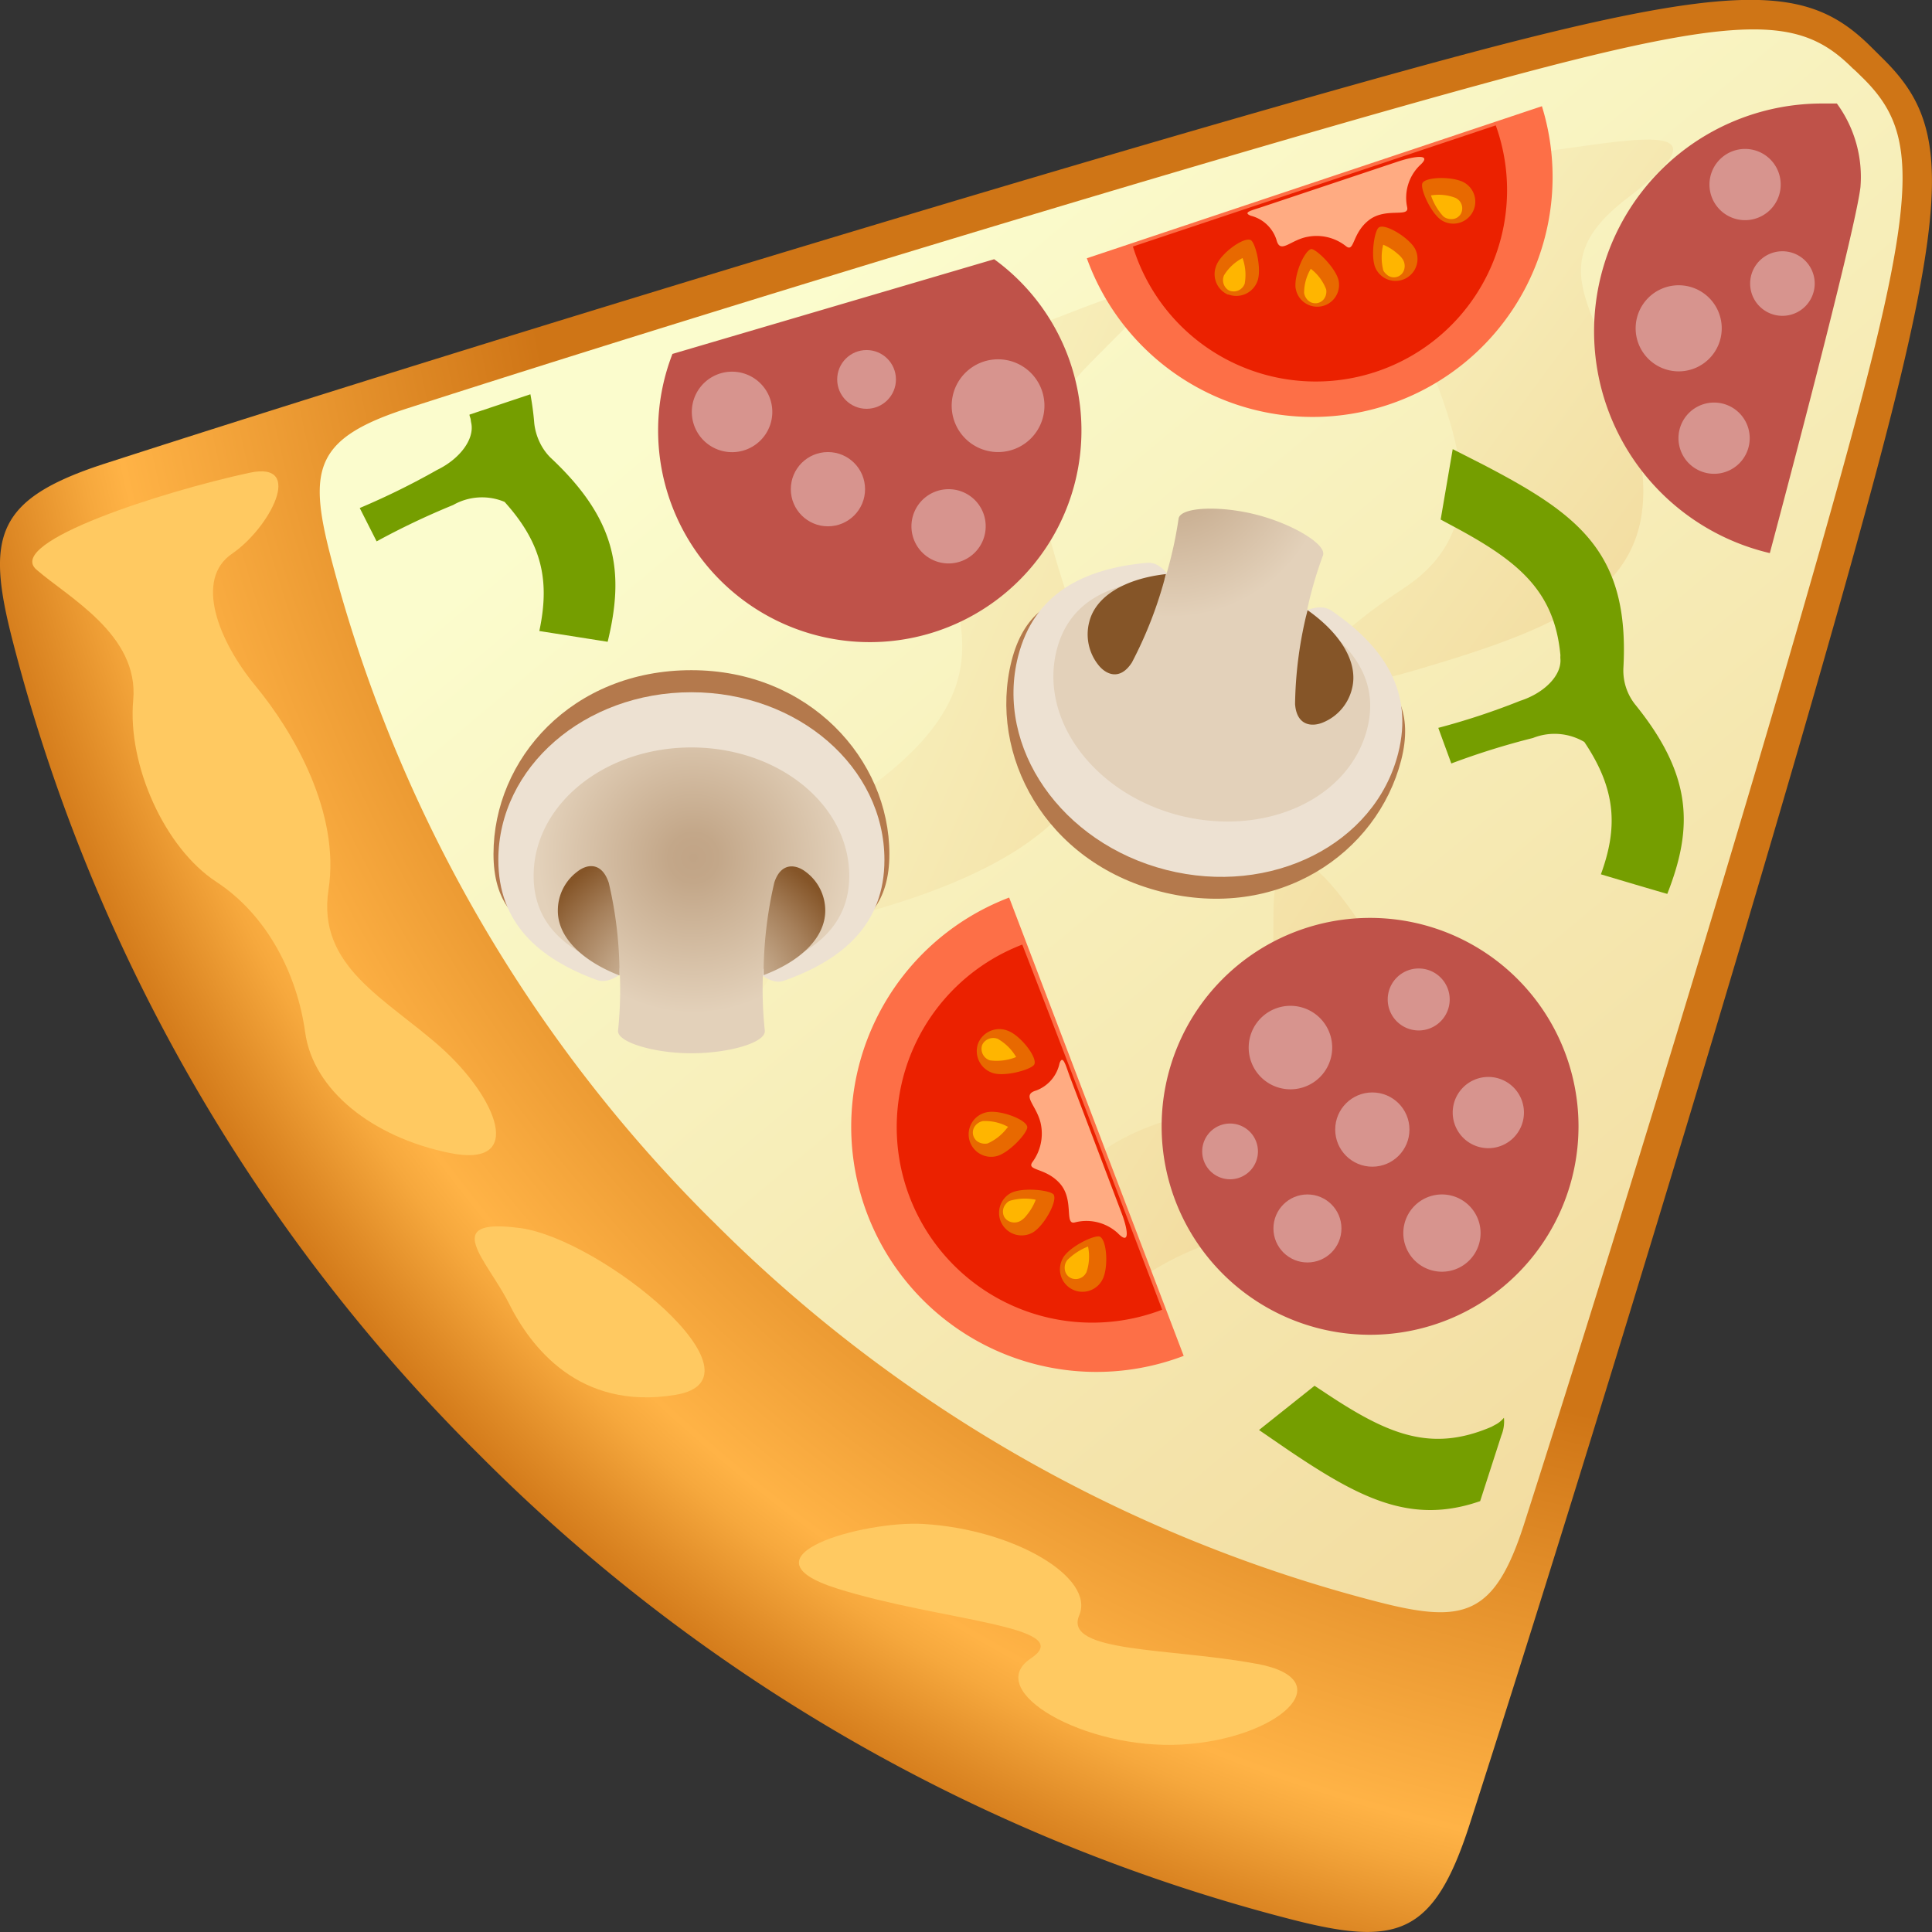 <svg xmlns="http://www.w3.org/2000/svg" xmlns:xlink="http://www.w3.org/1999/xlink" viewBox="0 0 179.54 179.54"><rect x="0" y="0" width="179.54" height="179.54" fill="#333333" stroke="none"/><defs><radialGradient id="radial-gradient" cx="174.27" cy="7.85" r="183.18" gradientUnits="userSpaceOnUse"><stop offset="0.69" stop-color="#cf7516"/><stop offset="0.91" stop-color="#ffb346"/><stop offset="0.93" stop-color="#f6a83d"/><stop offset="0.97" stop-color="#df8a26"/><stop offset="1" stop-color="#cf7516"/></radialGradient><linearGradient id="linear-gradient" x1="84.67" y1="19.04" x2="182.36" y2="135.45" gradientUnits="userSpaceOnUse"><stop offset="0" stop-color="#fbfccd"/><stop offset="1" stop-color="#f1d89a"/></linearGradient><linearGradient id="linear-gradient-2" x1="59.28" y1="48.62" x2="123.95" y2="77.3" xlink:href="#linear-gradient"/><linearGradient id="linear-gradient-3" x1="106.87" y1="14.63" x2="162.59" y2="55.87" xlink:href="#linear-gradient"/><linearGradient id="linear-gradient-4" x1="63.32" y1="72.93" x2="125.62" y2="113.29" xlink:href="#linear-gradient"/><radialGradient id="radial-gradient-2" cx="64.44" cy="79.71" r="14.44" gradientUnits="userSpaceOnUse"><stop offset="0" stop-color="#c1a486"/><stop offset="0.16" stop-color="#c3a789"/><stop offset="1" stop-color="#e3d1ba"/></radialGradient><radialGradient id="radial-gradient-3" cx="64.14" cy="93.84" r="16.72" gradientUnits="userSpaceOnUse"><stop offset="0" stop-color="#e3d1ba"/><stop offset="0.13" stop-color="#dfccb4"/><stop offset="0.3" stop-color="#d3bca2"/><stop offset="0.5" stop-color="#c0a384"/><stop offset="0.73" stop-color="#a6805b"/><stop offset="0.97" stop-color="#855528"/></radialGradient><radialGradient id="radial-gradient-4" cx="7199.35" cy="1342.66" r="14.66" gradientTransform="matrix(-0.97, -0.25, 0.25, -0.97, 6756.55, 3144.94)" xlink:href="#radial-gradient-2"/><radialGradient id="radial-gradient-5" cx="7199.04" cy="1357.01" r="16.96" gradientTransform="matrix(-0.97, -0.25, 0.25, -0.97, 6756.55, 3144.94)" xlink:href="#radial-gradient-3"/></defs><g id="Layer_2" data-name="Layer 2"><g id="Layer_1-2" data-name="Layer 1"><path d="M1.19,59.61a164.16,164.16,0,0,0,43.07,75.3l.37.37a164.16,164.16,0,0,0,75.3,43.07c9.83,2.53,13.28,1.62,16.64-8.8C148.06,133.87,166.32,73.68,174.05,45c7.41-27.48,6.86-33.62,1.06-39.42l-1.17-1.16c-5.79-5.8-11.94-6.36-39.41,1.05C105.86,13.22,45.67,31.48,10,43-.44,46.33-1.35,49.78,1.19,59.61Z" style="fill:url(#radial-gradient)"/><path d="M30.69,51.57A134.44,134.44,0,0,0,66,113.26l.31.3A134.49,134.49,0,0,0,128,148.85c8.05,2.08,10.88,1.33,13.63-7.21C151,112.41,166,63.1,172.31,39.61c6.07-22.51,5.62-27.55.87-32.3-.17-.16-.79-.79-1-.95-4.75-4.75-9.79-5.21-32.3.87-23.49,6.33-72.8,21.3-102,30.71C29.35,40.69,28.61,43.51,30.69,51.57Z" style="fill:url(#linear-gradient)"/><path d="M98.66,29.36c-5.39,2.11-15.74,4.78-13.22,15.47s9.28,17.71-3.93,27.83S66,81.38,66.89,91.78s3.65-4.22,10.68-6.18,29.24-7.31,23.9-23.34-7.59-21.09,0-28.68S110.19,24.86,98.66,29.36Z" style="fill:url(#linear-gradient-2)"/><path d="M144.77,13.9c-7.72,1.06-15.46,10.4-12.65,18s7.31,16.87-1.69,22.78-13.22,11.81,1.13,7.59,23.05-7.87,20.8-20.25S142,25.43,151.24,18.4,152.93,12.77,144.77,13.9Z" style="fill:url(#linear-gradient-3)"/><path d="M118.34,85c0,9.28-.28,16.31-9.84,19.12s-14.34,10.69-12.65,18.56,5.34-5.06,20.24-8.15,20.25-11.25,14.06-22.5S118.34,74.91,118.34,85Z" style="fill:url(#linear-gradient-4)"/><path d="M41,97.36c-5.15-4.59-11.57-7.52-10.47-14.69S27.26,68,23.76,63.76s-5.69-9.92-2.2-12.3,6.8-8.63,1.65-7.53c-7.94,1.7-22.77,6.43-19.83,9s9.55,6.06,9,12.12,2.94,13.77,7.71,16.89,7.53,8.63,8.27,14,6.24,9.73,13.4,11.2S46.17,102,41,97.36Zm7.29,16.76c-7.5-1-3,3-1,7s6.5,10,15.5,8.5S55.91,115.13,48.32,114.12Zm68.5,40.5c-8-1.5-18-1-16.5-4.5s-6-8-14.5-8.5c-5.51-.32-17.5,3-8,6s22.5,3.5,18,6.5,5,8.5,14,8S124.82,156.12,116.82,154.62Z" style="fill:#ffc961"/><path d="M82.65,79.37c0,8.82-8.24,8.92-18.4,8.92s-18.39-.1-18.39-8.92,7.27-17.09,18.39-17.09C75.18,62.28,82.65,70.54,82.65,79.37Z" style="fill:#b4794c"/><path d="M82.19,79.91c0,5.9-3.77,9.26-9.34,11.23-2.55.9-5.48-5.37-8.6-5.37s-6.18,6.24-8.78,5.3c-5.46-2-9.16-5.32-9.16-11.16,0-8.6,8-15.58,17.94-15.58S82.19,71.31,82.19,79.91Z" style="fill:#ede1d2"/><path d="M64.25,69.46c-8.1,0-14.66,5.34-14.66,11.93,0,4.46,3,7,7.48,8.53a1.51,1.51,0,0,0,.51.08,37.26,37.26,0,0,1-.14,5.74c-.18,1.09,3.32,2.14,6.81,2.14s7-1,6.82-2.14a36.43,36.43,0,0,1-.15-5.7,2.25,2.25,0,0,0,.36-.06c4.55-1.51,7.64-4.08,7.64-8.59C78.92,74.8,72.35,69.46,64.25,69.46Z" style="fill:url(#radial-gradient-2)"/><path d="M53.65,81a4.5,4.5,0,0,0-1.81,3.65c0,2.47,2.27,4.65,5.73,6a37.25,37.25,0,0,0-1-8.62C55.91,80.07,54.54,80.29,53.65,81Zm21.2,0c-.88-.67-2.26-.9-2.89,1a37.88,37.88,0,0,0-1,8.62c3.46-1.31,5.73-3.49,5.73-6A4.48,4.48,0,0,0,74.85,81Z" style="fill:url(#radial-gradient-3)"/><path d="M94,61.43c2.21-8.68,10.34-6.71,20.33-4.17S132.43,62,130.21,70.65s-11.43,15-22.37,12.2C97.09,80.11,91.82,70.11,94,61.43Z" style="fill:#b4794c"/><path d="M94.61,61c1.48-5.8,6-8.16,12-8.7,2.73-.24,4,6.66,7.11,7.44s7.64-4.59,10-3c4.88,3.32,7.67,7.53,6.21,13.27-2.16,8.46-11.81,13.31-21.55,10.83S92.46,69.47,94.61,61Z" style="fill:#ede1d2"/><path d="M109.64,75.79c8,2,15.76-1.58,17.41-8.06,1.12-4.39-1.21-7.65-5.22-10.27a1.44,1.44,0,0,0-.48-.2,37.06,37.06,0,0,1,1.58-5.61c.45-1-2.73-2.94-6.17-3.82s-7.14-.71-7.24.4a37.62,37.62,0,0,1-1.28,5.64,1.51,1.51,0,0,0-.37,0c-4.86.34-8.53,2.09-9.67,6.53C96.55,66.86,101.67,73.76,109.64,75.79Z" style="fill:url(#radial-gradient-4)"/><path d="M122.94,67.14a4.54,4.54,0,0,0,2.7-3.14c.62-2.43-1.06-5.14-4.13-7.3a37.54,37.54,0,0,0-1.16,8.73C120.5,67.45,121.91,67.57,122.94,67.14Zm-20.85-5.32c.71.88,2,1.45,3.1-.26a38.15,38.15,0,0,0,3.16-8.21c-3.73.42-6.5,2-7.12,4.42A4.57,4.57,0,0,0,102.09,61.82Z" style="fill:url(#radial-gradient-5)"/><path d="M127.31,85.3a19.37,19.37,0,1,0,19.38,19.37A19.37,19.37,0,0,0,127.31,85.3ZM92.39,24.09l-29.9,8.8a19.67,19.67,0,1,0,29.9-8.8ZM170.7,9.62c-.47,0-.94,0-1.42,0a21.17,21.17,0,0,0-4.81,41.78c2.93-11,8-30.43,8.42-34A11.54,11.54,0,0,0,170.7,9.62Z" style="fill:#bf5249"/><path d="M110,126A22.78,22.78,0,0,1,93.78,83.41Z" style="fill:#fd6f47"/><path d="M108,121.71a18.16,18.16,0,1,1-13-33.93C98.61,97.06,104.14,111.56,108,121.71Z" style="fill:#eb2100"/><path d="M93.88,110.9A2.09,2.09,0,1,0,96,114.52c1-.6,2.28-2.85,1.92-3.5C97.61,110.58,94.93,110.3,93.88,110.9Zm-2.17-7.54a2.09,2.09,0,1,0,.86,4.09c1.18-.25,3-2.25,2.89-2.75C95.31,104,92.89,103.11,91.71,103.36ZM90.88,97a2.14,2.14,0,0,0,1.34,2.7c1.14.41,3.74-.33,3.91-.81.25-.7-1.35-2.71-2.49-3.11A2.13,2.13,0,0,0,90.88,97Zm7.89,19.93a2.09,2.09,0,1,0,3.67,2c.58-1.06.44-3.63-.21-4C101.78,114.69,99.35,115.86,98.77,116.92Z" style="fill:#e86900"/><path d="M91.34,104.18a1.2,1.2,0,0,0-.69.41,1,1,0,0,0-.22.87,1,1,0,0,0,.46.65,1.25,1.25,0,0,0,.89.15,4.65,4.65,0,0,0,1.78-1.4l.12-.14A4.46,4.46,0,0,0,91.34,104.18Zm2.47,7.42a1.05,1.05,0,0,0-.34.29,1.07,1.07,0,0,0-.14,1.21,1.05,1.05,0,0,0,.65.47,1.14,1.14,0,0,0,.88-.13,2,2,0,0,0,.54-.5h0a5,5,0,0,0,.85-1.45A4.91,4.91,0,0,0,93.81,111.6ZM91.43,96.86a.92.92,0,0,0-.17.29A1.12,1.12,0,0,0,92,98.54a4.84,4.84,0,0,0,2.43-.31,4.61,4.61,0,0,0-1.71-1.69A1.15,1.15,0,0,0,91.43,96.86Zm7.67,20.36a1.17,1.17,0,0,0-.12.89,1,1,0,0,0,.5.64,1.1,1.1,0,0,0,1.35-.31h0l.13-.2a4.49,4.49,0,0,0,.15-2.4,5.59,5.59,0,0,0-1.92,1.25A.59.59,0,0,0,99.1,117.22Z" style="fill:#ffb500"/><path d="M98.46,98.82a3.44,3.44,0,0,1-2.17,2.52c-1.41.42,0,1.32.41,3a4.46,4.46,0,0,1-.77,3.67c-.54.81,1.27.48,2.59,2s.37,3.84,1.36,3.59a4.31,4.31,0,0,1,4,1c1.2,1.24.91-.46.3-2L99.37,99.92C99,98.87,98.75,98,98.46,98.82Z" style="fill:#ffab82"/><path d="M143.29,9.87A22.3,22.3,0,0,1,101,24Z" style="fill:#fd6f47"/><path d="M139,11.65a17.78,17.78,0,1,1-33.72,11.26Z" style="fill:#eb2100"/><path d="M127.87,25a2,2,0,1,0,3.63-1.88c-.54-1-2.7-2.35-3.34-2C127.71,21.36,127.32,24,127.87,25Zm-7.46,1.81a2,2,0,1,0,4-.67c-.2-1.17-2.07-3-2.56-3C121.16,23.34,120.21,25.68,120.41,26.84Zm-6.27.55a2.09,2.09,0,0,0,2.7-1.2c.45-1.1-.17-3.67-.63-3.86-.67-.27-2.7,1.21-3.15,2.31A2.08,2.08,0,0,0,114.14,27.39ZM134,20.49a2,2,0,1,0,2.11-3.5c-1-.61-3.54-.58-3.91,0C131.9,17.46,133,19.89,134,20.49Z" style="fill:#e86900"/><path d="M121.19,27.23a1.23,1.23,0,0,0,.37.69,1,1,0,0,0,1.5-.17,1.16,1.16,0,0,0,.18-.86,4.4,4.4,0,0,0-1.29-1.8l-.14-.11A4.4,4.4,0,0,0,121.19,27.23Zm7.36-2.1a1.13,1.13,0,0,0,.27.34,1,1,0,0,0,1.18.19,1,1,0,0,0,.49-.61,1.18,1.18,0,0,0-.09-.88,2,2,0,0,0-.47-.54h0a4.8,4.8,0,0,0-1.39-.89A4.93,4.93,0,0,0,128.55,25.13ZM114,26.84a.84.84,0,0,0,.28.18,1.09,1.09,0,0,0,1.39-.66,4.65,4.65,0,0,0-.2-2.38,4.37,4.37,0,0,0-1.72,1.6A1.12,1.12,0,0,0,114,26.84Zm20.24-6.65a1.22,1.22,0,0,0,.87.15,1,1,0,0,0,.64-.46,1.07,1.07,0,0,0-.24-1.33h0l-.2-.14a4.32,4.32,0,0,0-2.33-.25,5.4,5.4,0,0,0,1.14,1.94Z" style="fill:#ffb500"/><path d="M116.24,20.05a3.36,3.36,0,0,1,2.38,2.23c.35,1.4,1.29,0,2.93-.28a4.39,4.39,0,0,1,3.56.9c.77.56.53-1.22,2.1-2.44s3.77-.21,3.56-1.19a4.21,4.21,0,0,1,1.15-3.88c1.26-1.12-.42-.9-2-.38l-12.57,4.2C116.31,19.56,115.44,19.73,116.24,20.05Z" style="fill:#ffab82"/><path d="M142.46,68.58a5.43,5.43,0,0,1,4.77.37c3,4.46,3.11,8,1.54,12.3,2.24.67,4.43,1.32,6.17,1.82,2.41-6.14,2.37-11-3-17.62a5.08,5.08,0,0,1-1.08-3.34c.6-10.74-4.12-14.28-12.95-18.89L135,41.74l-1.12,6.54,1,.54c6.13,3.26,9.57,6,10.13,12.08a1.93,1.93,0,0,0,0,.34c.11,1.56-1.54,3.18-3.75,3.89a65.63,65.63,0,0,1-7.6,2.51c.39,1.08.81,2.21,1.21,3.31A69.35,69.35,0,0,1,142.46,68.58Z" style="fill:#759e00"/><path d="M51.14,42.51a5.1,5.1,0,0,1-1-1.44,5.46,5.46,0,0,1-.49-1.72,26.19,26.19,0,0,0-.36-2.71l-5.66,1.89c0,.14.08.28.11.43a3.07,3.07,0,0,0,.05.34c.33,1.52-1.08,3.36-3.17,4.37a69.06,69.06,0,0,1-7.19,3.54L35,50.31a70.36,70.36,0,0,1,7.11-3.38,5.42,5.42,0,0,1,4.78-.29c3.61,4,4.18,7.5,3.23,12l6.35,1C58.05,53.14,57.34,48.3,51.14,42.51Z" style="fill:#759e00"/><path d="M139.52,133.4a3.49,3.49,0,0,0,.24-1.65,2.54,2.54,0,0,1-.86.68l-.29.16c-5.66,2.43-9.67.69-15.45-3.15l-1-.66L117,132.89l2.68,1.84c6.67,4.5,11.45,7,17.87,4.77Z" style="fill:#759e00"/><path d="M71.77,38.28A3.74,3.74,0,1,1,68,34.54,3.74,3.74,0,0,1,71.77,38.28Z" style="fill:#d7948e"/><circle cx="80.53" cy="35.26" r="2.73" style="fill:#d7948e"/><path d="M97.06,37.7a4.31,4.31,0,1,1-4.31-4.31A4.31,4.31,0,0,1,97.06,37.7Z" style="fill:#d7948e"/><path d="M91.6,48.91a3.45,3.45,0,1,1-3.45-3.45A3.44,3.44,0,0,1,91.6,48.91Z" style="fill:#d7948e"/><circle cx="76.94" cy="45.46" r="3.45" style="fill:#d7948e"/><path d="M123.8,97.35a3.88,3.88,0,1,1-3.88-3.88A3.88,3.88,0,0,1,123.8,97.35Z" style="fill:#d7948e"/><path d="M134.72,92.89A2.88,2.88,0,1,1,131.84,90,2.88,2.88,0,0,1,134.72,92.89Z" style="fill:#d7948e"/><path d="M141.62,103.39a3.31,3.31,0,1,1-3.31-3.31A3.31,3.31,0,0,1,141.62,103.39Z" style="fill:#d7948e"/><circle cx="127.53" cy="104.97" r="3.45" style="fill:#d7948e"/><path d="M116.9,107a2.59,2.59,0,1,1-2.59-2.59A2.59,2.59,0,0,1,116.9,107Z" style="fill:#d7948e"/><circle cx="121.5" cy="114.16" r="3.16" style="fill:#d7948e"/><path d="M137.59,114.6A3.59,3.59,0,1,1,134,111,3.59,3.59,0,0,1,137.59,114.6Z" style="fill:#d7948e"/><path d="M162.6,40.72a3.31,3.31,0,1,1-3.3-3.31A3.31,3.31,0,0,1,162.6,40.72Z" style="fill:#d7948e"/><path d="M160,30.51a4,4,0,1,1-4-4A4,4,0,0,1,160,30.51Z" style="fill:#d7948e"/><path d="M168.64,26.35a3,3,0,1,1-3-3A3,3,0,0,1,168.64,26.35Z" style="fill:#d7948e"/><path d="M165.48,17.15a3.31,3.31,0,1,1-3.31-3.31A3.31,3.31,0,0,1,165.48,17.15Z" style="fill:#d7948e"/></g></g></svg>